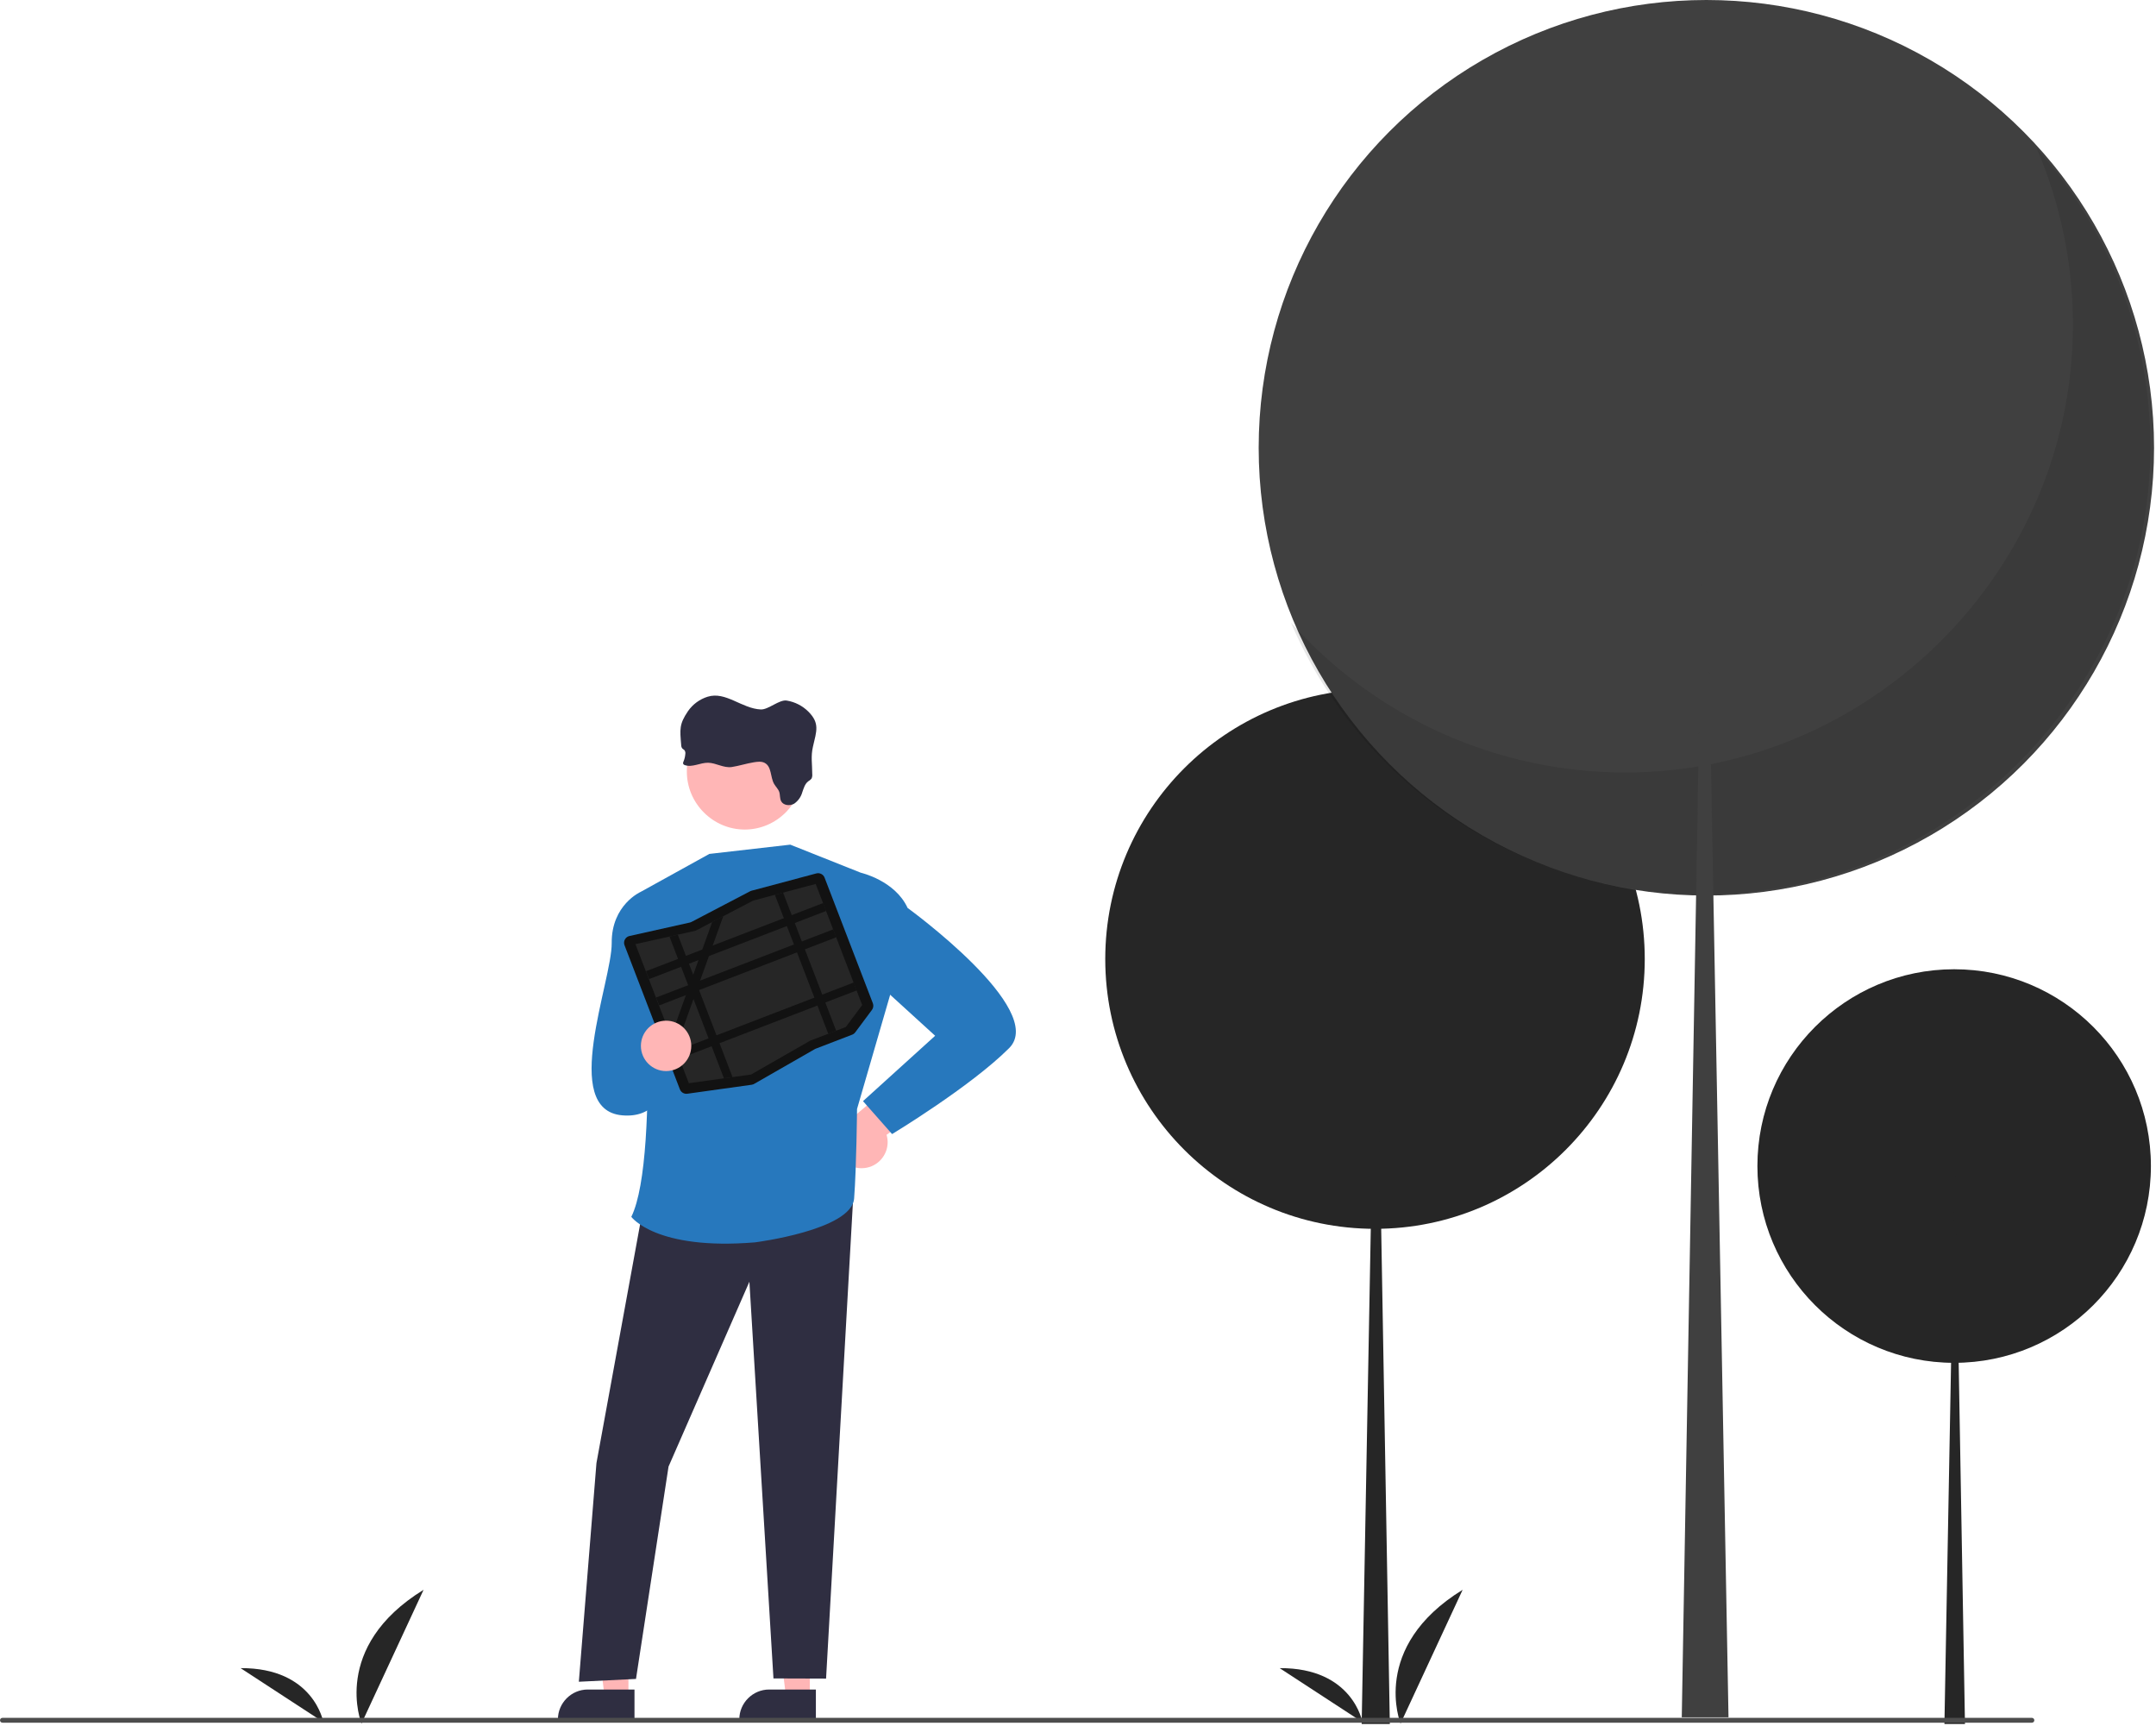 <?xml version="1.0" encoding="UTF-8" standalone="no"?><!DOCTYPE svg PUBLIC "-//W3C//DTD SVG 1.1//EN" "http://www.w3.org/Graphics/SVG/1.1/DTD/svg11.dtd"><svg width="100%" height="100%" viewBox="0 0 886 709" version="1.1" xmlns="http://www.w3.org/2000/svg" xmlns:xlink="http://www.w3.org/1999/xlink" xml:space="preserve" xmlns:serif="http://www.serif.com/" style="fill-rule:evenodd;clip-rule:evenodd;stroke-linejoin:round;stroke-miterlimit:2;"><g id="aabd4afe-642c-4327-a3f2-08ec89276309-5741" transform="matrix(1,0,0,1,-157.4,-95.842)"><path d="M305.958,803.976C305.958,803.976 293.205,772.585 331.463,749.042L305.958,803.976Z" style="fill:rgb(38,38,38);fill-rule:nonzero;"/></g><g id="e302a207-98de-4798-aedc-79a63cff2427-5742" transform="matrix(1,0,0,1,-157.4,-95.842)"><path d="M290.274,803.405C290.274,803.405 286.384,781.031 256.274,781.223L290.274,803.405Z" style="fill:rgb(38,38,38);fill-rule:nonzero;"/></g><g id="e16a8a0b-115e-4877-a9d6-27a72cf85b73-5743" transform="matrix(1,0,0,1,-157.4,-95.842)"><path d="M732.958,803.976C732.958,803.976 720.205,772.585 758.463,749.042L732.958,803.976Z" style="fill:rgb(38,38,38);fill-rule:nonzero;"/></g><g id="b0706b48-08e0-43ea-ab25-36cfaee90c12-5744" transform="matrix(1,0,0,1,-157.4,-95.842)"><path d="M717.274,803.405C717.274,803.405 713.384,781.031 683.274,781.223L717.274,803.405Z" style="fill:rgb(38,38,38);fill-rule:nonzero;"/></g><circle cx="565.054" cy="394.031" r="110.853" style="fill:rgb(38,38,38);"/><path d="M565.358,394.03L565.663,394.03L571.145,708.317L559.572,708.317L565.358,394.03Z" style="fill:rgb(38,38,38);fill-rule:nonzero;"/><circle cx="803.054" cy="479.085" r="80.853" style="fill:rgb(38,38,38);"/><path d="M803.276,479.085L803.498,479.085L807.496,708.317L799.055,708.317L803.276,479.085Z" style="fill:rgb(38,38,38);fill-rule:nonzero;"/><g transform="matrix(1,0,0,1,-157.4,-95.842)"><path d="M512.728,575.748C518.085,575.133 522.175,570.547 522.175,565.154C522.175,564.119 522.024,563.088 521.727,562.096L552.462,539.929L534.053,532.937L507.689,555.06C503.505,556.62 500.714,560.639 500.714,565.105C500.714,570.987 505.554,575.826 511.436,575.826C511.868,575.826 512.299,575.8 512.728,575.748L512.728,575.748Z" style="fill:rgb(255,182,182);fill-rule:nonzero;"/></g><path d="M332.796,697.353L323.037,697.352L318.394,659.71L332.798,659.71L332.796,697.353Z" style="fill:rgb(255,182,182);fill-rule:nonzero;"/><g transform="matrix(1,0,0,1,-157.4,-95.842)"><path d="M492.684,802.655L461.217,802.654L461.217,802.256C461.217,795.537 466.746,790.008 473.465,790.008L492.685,790.008L492.684,802.655Z" style="fill:rgb(47,46,65);fill-rule:nonzero;"/></g><path d="M258.253,697.353L248.494,697.352L243.852,659.71L258.255,659.71L258.253,697.353Z" style="fill:rgb(255,182,182);fill-rule:nonzero;"/><g transform="matrix(1,0,0,1,-157.4,-95.842)"><path d="M418.142,802.655L386.674,802.654L386.674,802.256C386.675,795.537 392.203,790.008 398.922,790.008L418.142,790.008L418.142,802.655Z" style="fill:rgb(47,46,65);fill-rule:nonzero;"/></g><path d="M265.791,488.031L245.109,601.135L237.875,690.973L261.361,689.818L274.73,602.578L307.96,526.618L317.85,689.608L339.47,689.678L351.103,483.507L265.791,488.031Z" style="fill:rgb(47,46,65);fill-rule:nonzero;"/><g transform="matrix(1,0,0,1,-157.4,-95.842)"><path d="M511.15,454.415L482.161,442.881L448.905,446.686L420.712,462.271C420.712,462.271 429.336,570.429 416.836,595.798C416.836,595.798 426.852,609.672 467.662,606.285C467.662,606.285 507.415,601.261 508.401,588.225C509.386,575.189 509.594,551.488 509.594,551.488L523.393,503.937L511.15,454.415Z" style="fill:rgb(39,120,189);fill-rule:nonzero;"/></g><g transform="matrix(1,0,0,1,-157.4,-95.842)"><path d="M432.044,464.353L420.712,462.271C420.712,462.271 408.655,467.558 408.779,483.312C408.902,499.066 387.477,551.882 413.11,554.096C438.743,556.311 432.044,516.642 432.044,516.642L432.044,464.353Z" style="fill:rgb(39,120,189);fill-rule:nonzero;"/></g><g transform="matrix(1,0,0,1,-157.4,-95.842)"><path d="M501.956,461.126L511.15,454.415C511.15,454.415 525.188,457.586 530.38,468.886C530.38,468.886 587.946,510.636 572.112,526.47C556.278,542.304 524.002,561.792 524.002,561.792L512.051,548.261L541.7,521.401L517.377,499.243L501.956,461.126Z" style="fill:rgb(39,120,189);fill-rule:nonzero;"/></g><g transform="matrix(1,0,0,1,-157.4,-95.842)"><path d="M487.255,412.893C487.247,425.943 476.506,436.677 463.456,436.677C450.406,436.677 439.665,425.943 439.656,412.893L439.656,411.98C440.154,399.285 450.733,389.112 463.438,389.112C476.487,389.112 487.227,399.844 487.237,412.893L487.255,412.893Z" style="fill:rgb(255,182,182);fill-rule:nonzero;"/></g><g transform="matrix(1,0,0,1,-157.4,-95.842)"><path d="M467.073,409.057C468.596,408.807 470.246,408.569 471.61,409.27C474.576,410.786 473.894,415.086 475.514,417.924C476.153,419.05 477.189,419.97 477.615,421.188C478.041,422.406 477.779,423.928 478.449,425.104C479.417,426.803 482.042,427.052 483.766,426.041C485.395,424.912 486.577,423.245 487.103,421.334C487.675,419.714 488.156,417.923 489.539,416.864C490.041,416.578 490.492,416.209 490.873,415.774C491.158,415.197 491.268,414.549 491.189,413.91C491.189,409.793 490.55,406.602 491.482,402.613C492.974,396.183 494.338,393.004 489.612,388.235C487.193,385.824 484.079,384.231 480.708,383.68C477.663,383.181 473.181,387.431 470.1,387.334C462.262,387.023 455.649,379.764 448.176,382.109C444.91,383.135 442.076,385.22 440.125,388.034C436.471,393.418 436.8,395.5 437.33,401.925C437.322,402.413 437.465,402.892 437.738,403.296C438.012,403.624 438.457,403.801 438.725,404.136C439.013,404.578 439.122,405.114 439.029,405.634C438.948,406.681 438.703,407.708 438.304,408.679C438.101,409.008 438.06,409.413 438.195,409.775C438.345,409.979 438.56,410.125 438.804,410.189C441.849,411.286 445.137,409.172 448.395,409.227C451.653,409.282 454.747,411.462 458.109,410.987C461.075,410.53 464.083,409.55 467.073,409.057Z" style="fill:rgb(47,46,65);fill-rule:nonzero;"/></g><g transform="matrix(1,0,0,1,-157.4,-95.842)"><path d="M466.916,541.367C466.713,541.444 466.502,541.499 466.286,541.529L439.859,545.218C438.547,545.406 437.269,544.652 436.798,543.413L414.05,484.222C413.925,483.895 413.86,483.548 413.86,483.198C413.86,481.865 414.793,480.7 416.094,480.41L416.095,480.41L440.947,474.864C441.138,474.821 441.324,474.753 441.498,474.662L465.67,462.024C465.857,461.926 466.054,461.85 466.258,461.796L492.859,454.704C494.263,454.327 495.742,455.081 496.261,456.439L516.096,508.05C516.45,508.963 516.308,509.997 515.721,510.781L508.861,519.992C508.539,520.426 508.099,520.759 507.595,520.952L492.604,526.713C492.496,526.755 492.392,526.804 492.292,526.862L467.312,541.178C467.185,541.251 467.052,541.314 466.916,541.367Z" style="fill:rgb(18,18,18);fill-rule:nonzero;"/></g><g transform="matrix(1,0,0,1,-157.4,-95.842)"><path d="M479.211,462.594L475.833,463.495L466.881,465.883L466.865,465.887L454.609,472.295L450.061,474.673L450.059,474.674L443.228,478.245L443.04,478.288L435.944,479.87L432.515,480.637L418.526,483.758L440.486,540.899L454.901,538.888L458.435,538.394L465.968,537.341L466.056,537.329L490.263,523.456L504.991,517.795L511.716,508.766L492.6,459.025L479.211,462.594Z" style="fill:rgb(38,38,38);fill-rule:nonzero;"/></g><g transform="matrix(0.933,-0.359,0.359,0.933,-299.993,101.296)"><rect x="420.954" y="481.098" width="78.016" height="3.476" style="fill:rgb(18,18,18);"/></g><g transform="matrix(0.933,-0.359,0.359,0.933,-303.596,103.508)"><rect x="425.111" y="491.915" width="78.016" height="3.476" style="fill:rgb(18,18,18);"/></g><g transform="matrix(0.933,-0.359,0.359,0.933,-310.876,107.974)"><rect x="433.508" y="513.765" width="78.016" height="3.476" style="fill:rgb(18,18,18);"/></g><path d="M321.811,366.753L343.613,423.483L340.368,424.73L318.433,367.654L321.811,366.753Z" style="fill:rgb(18,18,18);fill-rule:nonzero;"/><path d="M297.21,376.453L292.733,388.91L291.181,393.23L287.56,403.312L286.784,405.467L286.007,407.633L284.985,410.476L277.646,430.901L275.738,425.936L281.722,409.28L283.076,405.509L283.274,404.959L284.875,400.5L286.895,394.878L288.448,390.556L292.659,378.833L292.661,378.832L297.21,376.453Z" style="fill:rgb(18,18,18);fill-rule:nonzero;"/><path d="M278.545,384.028L301.035,442.552L297.501,443.046L275.115,384.795L278.545,384.028Z" style="fill:rgb(18,18,18);fill-rule:nonzero;"/><circle cx="273.731" cy="429.715" r="10.353" style="fill:rgb(255,182,182);"/><circle cx="701.225" cy="183.976" r="183.976" style="fill:rgb(64,64,64);"/><g transform="matrix(1,0,0,1,-157.4,-95.842)"><path d="M994.466,156.936C1004.24,179.795 1009.28,204.4 1009.28,229.26C1009.28,330.194 926.221,413.25 825.287,413.25C772.832,413.25 722.802,390.818 687.909,351.651C716.806,419.256 783.57,463.326 857.093,463.326C958.027,463.326 1041.08,380.269 1041.08,279.334C1041.08,234.211 1024.48,190.627 994.466,156.936Z" style="fill-opacity:0.1;fill-rule:nonzero;"/></g><path d="M700.72,183.975L700.214,183.975L691.116,705.577L710.323,705.577L700.72,183.975Z" style="fill:rgb(64,64,64);fill-rule:nonzero;"/><g transform="matrix(1,0,0,1,-157.4,-95.842)"><path d="M992.4,803.643L158.4,803.643C157.851,803.643 157.4,803.192 157.4,802.643C157.4,802.095 157.851,801.643 158.4,801.643L992.4,801.643C992.948,801.643 993.4,802.095 993.4,802.643C993.4,803.192 992.948,803.643 992.4,803.643Z" style="fill:rgb(77,77,77);fill-rule:nonzero;"/></g></svg>